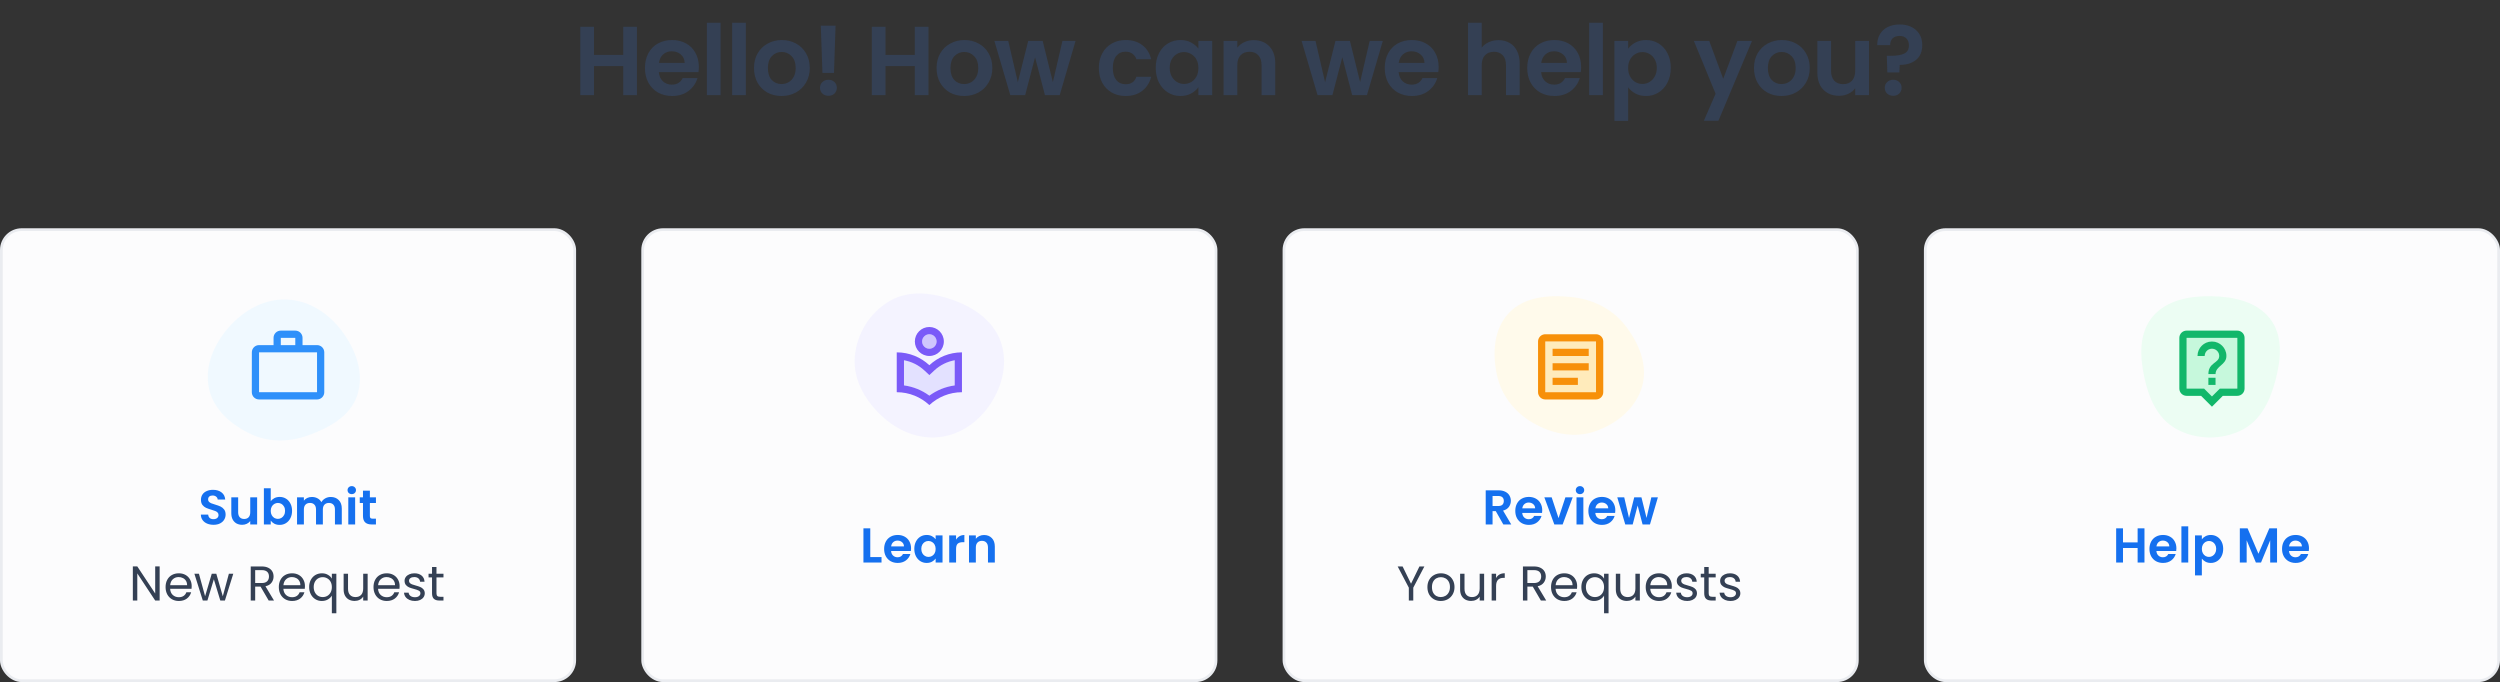 <svg width="920" height="251" viewBox="0 0 920 251" fill="none" xmlns="http://www.w3.org/2000/svg">
<rect x="0" y="0" width="920" height="251" fill="#333333" stroke="none"/>
<path d="M234.395 9.872V35H229.355V24.308H218.591V35H213.551V9.872H218.591V20.204H229.355V9.872H234.395ZM257.176 24.596C257.176 25.316 257.128 25.964 257.032 26.54H242.452C242.572 27.98 243.076 29.108 243.964 29.924C244.852 30.74 245.944 31.148 247.24 31.148C249.112 31.148 250.444 30.344 251.236 28.736H256.672C256.096 30.656 254.992 32.24 253.36 33.488C251.728 34.712 249.724 35.324 247.348 35.324C245.428 35.324 243.7 34.904 242.164 34.064C240.652 33.2 239.464 31.988 238.6 30.428C237.76 28.868 237.34 27.068 237.34 25.028C237.34 22.964 237.76 21.152 238.6 19.592C239.44 18.032 240.616 16.832 242.128 15.992C243.64 15.152 245.38 14.732 247.348 14.732C249.244 14.732 250.936 15.14 252.424 15.956C253.936 16.772 255.1 17.936 255.916 19.448C256.756 20.936 257.176 22.652 257.176 24.596ZM251.956 23.156C251.932 21.86 251.464 20.828 250.552 20.06C249.64 19.268 248.524 18.872 247.204 18.872C245.956 18.872 244.9 19.256 244.036 20.024C243.196 20.768 242.68 21.812 242.488 23.156H251.956ZM265.174 8.36V35H260.134V8.36H265.174ZM274.474 8.36V35H269.434V8.36H274.474ZM287.59 35.324C285.67 35.324 283.942 34.904 282.406 34.064C280.87 33.2 279.658 31.988 278.77 30.428C277.906 28.868 277.474 27.068 277.474 25.028C277.474 22.988 277.918 21.188 278.806 19.628C279.718 18.068 280.954 16.868 282.514 16.028C284.074 15.164 285.814 14.732 287.734 14.732C289.654 14.732 291.394 15.164 292.954 16.028C294.514 16.868 295.738 18.068 296.626 19.628C297.538 21.188 297.994 22.988 297.994 25.028C297.994 27.068 297.526 28.868 296.59 30.428C295.678 31.988 294.43 33.2 292.846 34.064C291.286 34.904 289.534 35.324 287.59 35.324ZM287.59 30.932C288.502 30.932 289.354 30.716 290.146 30.284C290.962 29.828 291.61 29.156 292.09 28.268C292.57 27.38 292.81 26.3 292.81 25.028C292.81 23.132 292.306 21.68 291.298 20.672C290.314 19.64 289.102 19.124 287.662 19.124C286.222 19.124 285.01 19.64 284.026 20.672C283.066 21.68 282.586 23.132 282.586 25.028C282.586 26.924 283.054 28.388 283.99 29.42C284.95 30.428 286.15 30.932 287.59 30.932ZM307.487 9.44L306.911 26.828H302.663L302.051 9.44H307.487ZM304.895 35.252C303.983 35.252 303.227 34.976 302.627 34.424C302.051 33.848 301.763 33.14 301.763 32.3C301.763 31.46 302.051 30.764 302.627 30.212C303.227 29.636 303.983 29.348 304.895 29.348C305.783 29.348 306.515 29.636 307.091 30.212C307.667 30.764 307.955 31.46 307.955 32.3C307.955 33.14 307.667 33.848 307.091 34.424C306.515 34.976 305.783 35.252 304.895 35.252ZM341.679 9.872V35H336.639V24.308H325.875V35H320.835V9.872H325.875V20.204H336.639V9.872H341.679ZM354.776 35.324C352.856 35.324 351.128 34.904 349.592 34.064C348.056 33.2 346.844 31.988 345.956 30.428C345.092 28.868 344.66 27.068 344.66 25.028C344.66 22.988 345.104 21.188 345.992 19.628C346.904 18.068 348.14 16.868 349.7 16.028C351.26 15.164 353 14.732 354.92 14.732C356.84 14.732 358.58 15.164 360.14 16.028C361.7 16.868 362.924 18.068 363.812 19.628C364.724 21.188 365.18 22.988 365.18 25.028C365.18 27.068 364.712 28.868 363.776 30.428C362.864 31.988 361.616 33.2 360.032 34.064C358.472 34.904 356.72 35.324 354.776 35.324ZM354.776 30.932C355.688 30.932 356.54 30.716 357.332 30.284C358.148 29.828 358.796 29.156 359.276 28.268C359.756 27.38 359.996 26.3 359.996 25.028C359.996 23.132 359.492 21.68 358.484 20.672C357.5 19.64 356.288 19.124 354.848 19.124C353.408 19.124 352.196 19.64 351.212 20.672C350.252 21.68 349.772 23.132 349.772 25.028C349.772 26.924 350.24 28.388 351.176 29.42C352.136 30.428 353.336 30.932 354.776 30.932ZM395.805 15.056L389.973 35H384.537L380.901 21.068L377.265 35H371.793L365.925 15.056H371.037L374.565 30.248L378.381 15.056H383.709L387.453 30.212L390.981 15.056H395.805ZM404.374 25.028C404.374 22.964 404.794 21.164 405.634 19.628C406.474 18.068 407.638 16.868 409.126 16.028C410.614 15.164 412.318 14.732 414.238 14.732C416.71 14.732 418.75 15.356 420.358 16.604C421.99 17.828 423.082 19.556 423.634 21.788H418.198C417.91 20.924 417.418 20.252 416.722 19.772C416.05 19.268 415.21 19.016 414.202 19.016C412.762 19.016 411.622 19.544 410.782 20.6C409.942 21.632 409.522 23.108 409.522 25.028C409.522 26.924 409.942 28.4 410.782 29.456C411.622 30.488 412.762 31.004 414.202 31.004C416.242 31.004 417.574 30.092 418.198 28.268H423.634C423.082 30.428 421.99 32.144 420.358 33.416C418.726 34.688 416.686 35.324 414.238 35.324C412.318 35.324 410.614 34.904 409.126 34.064C407.638 33.2 406.474 32 405.634 30.464C404.794 28.904 404.374 27.092 404.374 25.028ZM425.31 24.956C425.31 22.94 425.706 21.152 426.498 19.592C427.314 18.032 428.406 16.832 429.774 15.992C431.166 15.152 432.714 14.732 434.418 14.732C435.906 14.732 437.202 15.032 438.306 15.632C439.434 16.232 440.334 16.988 441.006 17.9V15.056H446.082V35H441.006V32.084C440.358 33.02 439.458 33.8 438.306 34.424C437.178 35.024 435.87 35.324 434.382 35.324C432.702 35.324 431.166 34.892 429.774 34.028C428.406 33.164 427.314 31.952 426.498 30.392C425.706 28.808 425.31 26.996 425.31 24.956ZM441.006 25.028C441.006 23.804 440.766 22.76 440.286 21.896C439.806 21.008 439.158 20.336 438.342 19.88C437.526 19.4 436.65 19.16 435.714 19.16C434.778 19.16 433.914 19.388 433.122 19.844C432.33 20.3 431.682 20.972 431.178 21.86C430.698 22.724 430.458 23.756 430.458 24.956C430.458 26.156 430.698 27.212 431.178 28.124C431.682 29.012 432.33 29.696 433.122 30.176C433.938 30.656 434.802 30.896 435.714 30.896C436.65 30.896 437.526 30.668 438.342 30.212C439.158 29.732 439.806 29.06 440.286 28.196C440.766 27.308 441.006 26.252 441.006 25.028ZM461.337 14.768C463.713 14.768 465.633 15.524 467.097 17.036C468.561 18.524 469.293 20.612 469.293 23.3V35H464.253V23.984C464.253 22.4 463.857 21.188 463.065 20.348C462.273 19.484 461.193 19.052 459.825 19.052C458.433 19.052 457.329 19.484 456.513 20.348C455.721 21.188 455.325 22.4 455.325 23.984V35H450.285V15.056H455.325V17.54C455.997 16.676 456.849 16.004 457.881 15.524C458.937 15.02 460.089 14.768 461.337 14.768ZM508.872 15.056L503.04 35H497.604L493.968 21.068L490.332 35H484.86L478.992 15.056H484.104L487.632 30.248L491.448 15.056H496.776L500.52 30.212L504.048 15.056H508.872ZM529.419 24.596C529.419 25.316 529.371 25.964 529.275 26.54H514.695C514.815 27.98 515.319 29.108 516.207 29.924C517.095 30.74 518.187 31.148 519.483 31.148C521.355 31.148 522.687 30.344 523.479 28.736H528.915C528.339 30.656 527.235 32.24 525.603 33.488C523.971 34.712 521.967 35.324 519.591 35.324C517.671 35.324 515.943 34.904 514.407 34.064C512.895 33.2 511.707 31.988 510.843 30.428C510.003 28.868 509.583 27.068 509.583 25.028C509.583 22.964 510.003 21.152 510.843 19.592C511.683 18.032 512.859 16.832 514.371 15.992C515.883 15.152 517.623 14.732 519.591 14.732C521.487 14.732 523.179 15.14 524.667 15.956C526.179 16.772 527.343 17.936 528.159 19.448C528.999 20.936 529.419 22.652 529.419 24.596ZM524.199 23.156C524.175 21.86 523.707 20.828 522.795 20.06C521.883 19.268 520.767 18.872 519.447 18.872C518.199 18.872 517.143 19.256 516.279 20.024C515.439 20.768 514.923 21.812 514.731 23.156H524.199ZM551.468 14.768C552.98 14.768 554.324 15.104 555.5 15.776C556.676 16.424 557.588 17.396 558.236 18.692C558.908 19.964 559.244 21.5 559.244 23.3V35H554.204V23.984C554.204 22.4 553.808 21.188 553.016 20.348C552.224 19.484 551.144 19.052 549.776 19.052C548.384 19.052 547.28 19.484 546.464 20.348C545.672 21.188 545.276 22.4 545.276 23.984V35H540.236V8.36H545.276V17.54C545.924 16.676 546.788 16.004 547.868 15.524C548.948 15.02 550.148 14.768 551.468 14.768ZM581.856 24.596C581.856 25.316 581.808 25.964 581.712 26.54H567.132C567.252 27.98 567.756 29.108 568.644 29.924C569.532 30.74 570.624 31.148 571.92 31.148C573.792 31.148 575.124 30.344 575.916 28.736H581.352C580.776 30.656 579.672 32.24 578.04 33.488C576.408 34.712 574.404 35.324 572.028 35.324C570.108 35.324 568.38 34.904 566.844 34.064C565.332 33.2 564.144 31.988 563.28 30.428C562.44 28.868 562.02 27.068 562.02 25.028C562.02 22.964 562.44 21.152 563.28 19.592C564.12 18.032 565.296 16.832 566.808 15.992C568.32 15.152 570.06 14.732 572.028 14.732C573.924 14.732 575.616 15.14 577.104 15.956C578.616 16.772 579.78 17.936 580.596 19.448C581.436 20.936 581.856 22.652 581.856 24.596ZM576.636 23.156C576.612 21.86 576.144 20.828 575.232 20.06C574.32 19.268 573.204 18.872 571.884 18.872C570.636 18.872 569.58 19.256 568.716 20.024C567.876 20.768 567.36 21.812 567.168 23.156H576.636ZM589.855 8.36V35H584.815V8.36H589.855ZM599.155 17.936C599.803 17.024 600.691 16.268 601.819 15.668C602.971 15.044 604.279 14.732 605.743 14.732C607.447 14.732 608.983 15.152 610.351 15.992C611.743 16.832 612.835 18.032 613.627 19.592C614.443 21.128 614.851 22.916 614.851 24.956C614.851 26.996 614.443 28.808 613.627 30.392C612.835 31.952 611.743 33.164 610.351 34.028C608.983 34.892 607.447 35.324 605.743 35.324C604.279 35.324 602.983 35.024 601.855 34.424C600.751 33.824 599.851 33.068 599.155 32.156V44.504H594.115V15.056H599.155V17.936ZM609.703 24.956C609.703 23.756 609.451 22.724 608.947 21.86C608.467 20.972 607.819 20.3 607.003 19.844C606.211 19.388 605.347 19.16 604.411 19.16C603.499 19.16 602.635 19.4 601.819 19.88C601.027 20.336 600.379 21.008 599.875 21.896C599.395 22.784 599.155 23.828 599.155 25.028C599.155 26.228 599.395 27.272 599.875 28.16C600.379 29.048 601.027 29.732 601.819 30.212C602.635 30.668 603.499 30.896 604.411 30.896C605.347 30.896 606.211 30.656 607.003 30.176C607.819 29.696 608.467 29.012 608.947 28.124C609.451 27.236 609.703 26.18 609.703 24.956ZM644.731 15.056L632.383 44.432H627.019L631.339 34.496L623.347 15.056H628.999L634.147 28.988L639.367 15.056H644.731ZM655.584 35.324C653.664 35.324 651.936 34.904 650.4 34.064C648.864 33.2 647.652 31.988 646.764 30.428C645.9 28.868 645.468 27.068 645.468 25.028C645.468 22.988 645.912 21.188 646.8 19.628C647.712 18.068 648.948 16.868 650.508 16.028C652.068 15.164 653.808 14.732 655.728 14.732C657.648 14.732 659.388 15.164 660.948 16.028C662.508 16.868 663.732 18.068 664.62 19.628C665.532 21.188 665.988 22.988 665.988 25.028C665.988 27.068 665.52 28.868 664.584 30.428C663.672 31.988 662.424 33.2 660.84 34.064C659.28 34.904 657.528 35.324 655.584 35.324ZM655.584 30.932C656.496 30.932 657.348 30.716 658.14 30.284C658.956 29.828 659.604 29.156 660.084 28.268C660.564 27.38 660.804 26.3 660.804 25.028C660.804 23.132 660.3 21.68 659.292 20.672C658.308 19.64 657.096 19.124 655.656 19.124C654.216 19.124 653.004 19.64 652.02 20.672C651.06 21.68 650.58 23.132 650.58 25.028C650.58 26.924 651.048 28.388 651.984 29.42C652.944 30.428 654.144 30.932 655.584 30.932ZM687.793 15.056V35H682.717V32.48C682.069 33.344 681.217 34.028 680.161 34.532C679.129 35.012 678.001 35.252 676.777 35.252C675.217 35.252 673.837 34.928 672.637 34.28C671.437 33.608 670.489 32.636 669.793 31.364C669.121 30.068 668.785 28.532 668.785 26.756V15.056H673.825V26.036C673.825 27.62 674.221 28.844 675.013 29.708C675.805 30.548 676.885 30.968 678.253 30.968C679.645 30.968 680.737 30.548 681.529 29.708C682.321 28.844 682.717 27.62 682.717 26.036V15.056H687.793ZM699.066 9.008C701.562 9.008 703.566 9.692 705.078 11.06C706.614 12.404 707.382 14.264 707.382 16.64C707.382 18.992 706.626 20.792 705.114 22.04C703.602 23.264 701.598 23.876 699.102 23.876L698.958 26.648H694.53L694.35 20.528H695.97C698.058 20.528 699.666 20.252 700.794 19.7C701.922 19.148 702.486 18.14 702.486 16.676C702.486 15.62 702.174 14.78 701.55 14.156C700.95 13.532 700.122 13.22 699.066 13.22C697.962 13.22 697.098 13.52 696.474 14.12C695.874 14.72 695.574 15.548 695.574 16.604H690.822C690.798 15.14 691.11 13.832 691.758 12.68C692.406 11.528 693.354 10.628 694.602 9.98C695.874 9.332 697.362 9.008 699.066 9.008ZM696.726 35.252C695.814 35.252 695.058 34.976 694.458 34.424C693.882 33.848 693.594 33.14 693.594 32.3C693.594 31.46 693.882 30.764 694.458 30.212C695.058 29.636 695.814 29.348 696.726 29.348C697.614 29.348 698.346 29.636 698.922 30.212C699.498 30.764 699.786 31.46 699.786 32.3C699.786 33.14 699.498 33.848 698.922 34.424C698.346 34.976 697.614 35.252 696.726 35.252Z" fill="#344054"/>
<rect x="0.5" y="84.5" width="211" height="166" rx="7.5" fill="#FCFCFD"/>
<rect x="0.5" y="84.5" width="211" height="166" rx="7.5" stroke="#EAECF0"/>
<path d="M125.97 122.036C130.958 128.809 134.118 137.385 131.483 145.425C128.941 153.18 121.137 157.425 113.461 160.203C106.411 162.754 98.875 162.873 92.144 159.661C84.918 156.212 78.428 150.593 76.852 142.73C75.233 134.655 78.785 126.561 84.264 120.356C89.742 114.152 97.32 109.893 105.556 110.225C113.845 110.558 121.066 115.379 125.97 122.036Z" fill="#F0F9FF"/>
<path d="M116.667 127H111.333V124.333C111.333 122.853 110.147 121.667 108.667 121.667H103.333C101.853 121.667 100.667 122.853 100.667 124.333V127H95.333C93.853 127 92.68 128.187 92.68 129.667L92.667 144.333C92.667 145.813 93.853 147 95.333 147H116.667C118.147 147 119.333 145.813 119.333 144.333V129.667C119.333 128.187 118.147 127 116.667 127ZM103.333 124.333H108.667V127H103.333V124.333ZM116.667 144.333H95.333V129.667H116.667V144.333Z" fill="#2E90FA"/>
<path d="M78.58 193.126C77.704 193.126 76.912 192.976 76.204 192.676C75.508 192.376 74.956 191.944 74.548 191.38C74.14 190.816 73.93 190.15 73.918 189.382H76.618C76.654 189.898 76.834 190.306 77.158 190.606C77.494 190.906 77.95 191.056 78.526 191.056C79.114 191.056 79.576 190.918 79.912 190.642C80.248 190.354 80.416 189.982 80.416 189.526C80.416 189.154 80.302 188.848 80.074 188.608C79.846 188.368 79.558 188.182 79.21 188.05C78.874 187.906 78.406 187.75 77.806 187.582C76.99 187.342 76.324 187.108 75.808 186.88C75.304 186.64 74.866 186.286 74.494 185.818C74.134 185.338 73.954 184.702 73.954 183.91C73.954 183.166 74.14 182.518 74.512 181.966C74.884 181.414 75.406 180.994 76.078 180.706C76.75 180.406 77.518 180.256 78.382 180.256C79.678 180.256 80.728 180.574 81.532 181.21C82.348 181.834 82.798 182.71 82.882 183.838H80.11C80.086 183.406 79.9 183.052 79.552 182.776C79.216 182.488 78.766 182.344 78.202 182.344C77.71 182.344 77.314 182.47 77.014 182.722C76.726 182.974 76.582 183.34 76.582 183.82C76.582 184.156 76.69 184.438 76.906 184.666C77.134 184.882 77.41 185.062 77.734 185.206C78.07 185.338 78.538 185.494 79.138 185.674C79.954 185.914 80.62 186.154 81.136 186.394C81.652 186.634 82.096 186.994 82.468 187.474C82.84 187.954 83.026 188.584 83.026 189.364C83.026 190.036 82.852 190.66 82.504 191.236C82.156 191.812 81.646 192.274 80.974 192.622C80.302 192.958 79.504 193.126 78.58 193.126ZM94.625 183.028V193H92.087V191.74C91.763 192.172 91.337 192.514 90.809 192.766C90.293 193.006 89.729 193.126 89.117 193.126C88.337 193.126 87.647 192.964 87.047 192.64C86.447 192.304 85.973 191.818 85.625 191.182C85.289 190.534 85.121 189.766 85.121 188.878V183.028H87.641V188.518C87.641 189.31 87.839 189.922 88.235 190.354C88.631 190.774 89.171 190.984 89.855 190.984C90.551 190.984 91.097 190.774 91.493 190.354C91.889 189.922 92.087 189.31 92.087 188.518V183.028H94.625ZM99.631 184.486C99.955 184.006 100.399 183.616 100.963 183.316C101.539 183.016 102.193 182.866 102.925 182.866C103.777 182.866 104.545 183.076 105.229 183.496C105.925 183.916 106.471 184.516 106.867 185.296C107.275 186.064 107.479 186.958 107.479 187.978C107.479 188.998 107.275 189.904 106.867 190.696C106.471 191.476 105.925 192.082 105.229 192.514C104.545 192.946 103.777 193.162 102.925 193.162C102.181 193.162 101.527 193.018 100.963 192.73C100.411 192.43 99.967 192.046 99.631 191.578V193H97.111V179.68H99.631V184.486ZM104.905 187.978C104.905 187.378 104.779 186.862 104.527 186.43C104.287 185.986 103.963 185.65 103.555 185.422C103.159 185.194 102.727 185.08 102.259 185.08C101.803 185.08 101.371 185.2 100.963 185.44C100.567 185.668 100.243 186.004 99.991 186.448C99.751 186.892 99.631 187.414 99.631 188.014C99.631 188.614 99.751 189.136 99.991 189.58C100.243 190.024 100.567 190.366 100.963 190.606C101.371 190.834 101.803 190.948 102.259 190.948C102.727 190.948 103.159 190.828 103.555 190.588C103.963 190.348 104.287 190.006 104.527 189.562C104.779 189.118 104.905 188.59 104.905 187.978ZM121.694 182.884C122.918 182.884 123.902 183.262 124.646 184.018C125.402 184.762 125.78 185.806 125.78 187.15V193H123.26V187.492C123.26 186.712 123.062 186.118 122.666 185.71C122.27 185.29 121.73 185.08 121.046 185.08C120.362 185.08 119.816 185.29 119.408 185.71C119.012 186.118 118.814 186.712 118.814 187.492V193H116.294V187.492C116.294 186.712 116.096 186.118 115.7 185.71C115.304 185.29 114.764 185.08 114.08 185.08C113.384 185.08 112.832 185.29 112.424 185.71C112.028 186.118 111.83 186.712 111.83 187.492V193H109.31V183.028H111.83V184.234C112.154 183.814 112.568 183.484 113.072 183.244C113.588 183.004 114.152 182.884 114.764 182.884C115.544 182.884 116.24 183.052 116.852 183.388C117.464 183.712 117.938 184.18 118.274 184.792C118.598 184.216 119.066 183.754 119.678 183.406C120.302 183.058 120.974 182.884 121.694 182.884ZM129.45 181.84C129.006 181.84 128.634 181.702 128.334 181.426C128.046 181.138 127.902 180.784 127.902 180.364C127.902 179.944 128.046 179.596 128.334 179.32C128.634 179.032 129.006 178.888 129.45 178.888C129.894 178.888 130.26 179.032 130.548 179.32C130.848 179.596 130.998 179.944 130.998 180.364C130.998 180.784 130.848 181.138 130.548 181.426C130.26 181.702 129.894 181.84 129.45 181.84ZM130.692 183.028V193H128.172V183.028H130.692ZM136.115 185.098V189.922C136.115 190.258 136.193 190.504 136.349 190.66C136.517 190.804 136.793 190.876 137.177 190.876H138.347V193H136.763C134.639 193 133.577 191.968 133.577 189.904V185.098H132.389V183.028H133.577V180.562H136.115V183.028H138.347V185.098H136.115Z" fill="#1570EF"/>
<path d="M58.75 221H57.112L50.524 211.01V221H48.886V208.436H50.524L57.112 218.408V208.436H58.75V221ZM70.542 215.69C70.542 216.002 70.524 216.332 70.488 216.68H62.604C62.664 217.652 62.994 218.414 63.594 218.966C64.206 219.506 64.944 219.776 65.808 219.776C66.516 219.776 67.104 219.614 67.572 219.29C68.052 218.954 68.388 218.51 68.58 217.958H70.344C70.08 218.906 69.552 219.68 68.76 220.28C67.968 220.868 66.984 221.162 65.808 221.162C64.872 221.162 64.032 220.952 63.288 220.532C62.556 220.112 61.98 219.518 61.56 218.75C61.14 217.97 60.93 217.07 60.93 216.05C60.93 215.03 61.134 214.136 61.542 213.368C61.95 212.6 62.52 212.012 63.252 211.604C63.996 211.184 64.848 210.974 65.808 210.974C66.744 210.974 67.572 211.178 68.292 211.586C69.012 211.994 69.564 212.558 69.948 213.278C70.344 213.986 70.542 214.79 70.542 215.69ZM68.85 215.348C68.85 214.724 68.712 214.19 68.436 213.746C68.16 213.29 67.782 212.948 67.302 212.72C66.834 212.48 66.312 212.36 65.736 212.36C64.908 212.36 64.2 212.624 63.612 213.152C63.036 213.68 62.706 214.412 62.622 215.348H68.85ZM85.844 211.136L82.766 221H81.074L78.698 213.17L76.322 221H74.63L71.534 211.136H73.208L75.476 219.416L77.924 211.136H79.598L81.992 219.434L84.224 211.136H85.844ZM98.875 221L95.887 215.87H93.907V221H92.269V208.454H96.319C97.267 208.454 98.065 208.616 98.713 208.94C99.373 209.264 99.865 209.702 100.189 210.254C100.513 210.806 100.675 211.436 100.675 212.144C100.675 213.008 100.423 213.77 99.919 214.43C99.427 215.09 98.683 215.528 97.687 215.744L100.837 221H98.875ZM93.907 214.556H96.319C97.207 214.556 97.873 214.34 98.317 213.908C98.761 213.464 98.983 212.876 98.983 212.144C98.983 211.4 98.761 210.824 98.317 210.416C97.885 210.008 97.219 209.804 96.319 209.804H93.907V214.556ZM112.22 215.69C112.22 216.002 112.202 216.332 112.166 216.68H104.282C104.342 217.652 104.672 218.414 105.272 218.966C105.884 219.506 106.622 219.776 107.486 219.776C108.194 219.776 108.782 219.614 109.25 219.29C109.73 218.954 110.066 218.51 110.258 217.958H112.022C111.758 218.906 111.23 219.68 110.438 220.28C109.646 220.868 108.662 221.162 107.486 221.162C106.55 221.162 105.71 220.952 104.966 220.532C104.234 220.112 103.658 219.518 103.238 218.75C102.818 217.97 102.608 217.07 102.608 216.05C102.608 215.03 102.812 214.136 103.22 213.368C103.628 212.6 104.198 212.012 104.93 211.604C105.674 211.184 106.526 210.974 107.486 210.974C108.422 210.974 109.25 211.178 109.97 211.586C110.69 211.994 111.242 212.558 111.626 213.278C112.022 213.986 112.22 214.79 112.22 215.69ZM110.528 215.348C110.528 214.724 110.39 214.19 110.114 213.746C109.838 213.29 109.46 212.948 108.98 212.72C108.512 212.48 107.99 212.36 107.414 212.36C106.586 212.36 105.878 212.624 105.29 213.152C104.714 213.68 104.384 214.412 104.3 215.348H110.528ZM113.77 216.032C113.77 215.024 113.974 214.142 114.382 213.386C114.79 212.618 115.348 212.024 116.056 211.604C116.776 211.184 117.58 210.974 118.468 210.974C119.32 210.974 120.064 211.166 120.7 211.55C121.348 211.922 121.822 212.384 122.122 212.936V211.136H123.778V225.68H122.122V219.182C121.81 219.734 121.33 220.202 120.682 220.586C120.034 220.97 119.278 221.162 118.414 221.162C117.55 221.162 116.764 220.946 116.056 220.514C115.348 220.082 114.79 219.476 114.382 218.696C113.974 217.916 113.77 217.028 113.77 216.032ZM122.122 216.05C122.122 215.306 121.972 214.658 121.672 214.106C121.372 213.554 120.964 213.134 120.448 212.846C119.944 212.546 119.386 212.396 118.774 212.396C118.162 212.396 117.604 212.54 117.1 212.828C116.596 213.116 116.194 213.536 115.894 214.088C115.594 214.64 115.444 215.288 115.444 216.032C115.444 216.788 115.594 217.448 115.894 218.012C116.194 218.564 116.596 218.99 117.1 219.29C117.604 219.578 118.162 219.722 118.774 219.722C119.386 219.722 119.944 219.578 120.448 219.29C120.964 218.99 121.372 218.564 121.672 218.012C121.972 217.448 122.122 216.794 122.122 216.05ZM135.294 211.136V221H133.656V219.542C133.344 220.046 132.906 220.442 132.342 220.73C131.79 221.006 131.178 221.144 130.506 221.144C129.738 221.144 129.048 220.988 128.436 220.676C127.824 220.352 127.338 219.872 126.978 219.236C126.63 218.6 126.456 217.826 126.456 216.914V211.136H128.076V216.698C128.076 217.67 128.322 218.42 128.814 218.948C129.306 219.464 129.978 219.722 130.83 219.722C131.706 219.722 132.396 219.452 132.9 218.912C133.404 218.372 133.656 217.586 133.656 216.554V211.136H135.294ZM147.06 215.69C147.06 216.002 147.042 216.332 147.006 216.68H139.122C139.182 217.652 139.512 218.414 140.112 218.966C140.724 219.506 141.462 219.776 142.326 219.776C143.034 219.776 143.622 219.614 144.09 219.29C144.57 218.954 144.906 218.51 145.098 217.958H146.862C146.598 218.906 146.07 219.68 145.278 220.28C144.486 220.868 143.502 221.162 142.326 221.162C141.39 221.162 140.55 220.952 139.806 220.532C139.074 220.112 138.498 219.518 138.078 218.75C137.658 217.97 137.448 217.07 137.448 216.05C137.448 215.03 137.652 214.136 138.06 213.368C138.468 212.6 139.038 212.012 139.77 211.604C140.514 211.184 141.366 210.974 142.326 210.974C143.262 210.974 144.09 211.178 144.81 211.586C145.53 211.994 146.082 212.558 146.466 213.278C146.862 213.986 147.06 214.79 147.06 215.69ZM145.368 215.348C145.368 214.724 145.23 214.19 144.954 213.746C144.678 213.29 144.3 212.948 143.82 212.72C143.352 212.48 142.83 212.36 142.254 212.36C141.426 212.36 140.718 212.624 140.13 213.152C139.554 213.68 139.224 214.412 139.14 215.348H145.368ZM152.714 221.162C151.958 221.162 151.28 221.036 150.68 220.784C150.08 220.52 149.606 220.16 149.258 219.704C148.91 219.236 148.718 218.702 148.682 218.102H150.374C150.422 218.594 150.65 218.996 151.058 219.308C151.478 219.62 152.024 219.776 152.696 219.776C153.32 219.776 153.812 219.638 154.172 219.362C154.532 219.086 154.712 218.738 154.712 218.318C154.712 217.886 154.52 217.568 154.136 217.364C153.752 217.148 153.158 216.938 152.354 216.734C151.622 216.542 151.022 216.35 150.554 216.158C150.098 215.954 149.702 215.66 149.366 215.276C149.042 214.88 148.88 214.364 148.88 213.728C148.88 213.224 149.03 212.762 149.33 212.342C149.63 211.922 150.056 211.592 150.608 211.352C151.16 211.1 151.79 210.974 152.498 210.974C153.59 210.974 154.472 211.25 155.144 211.802C155.816 212.354 156.176 213.11 156.224 214.07H154.586C154.55 213.554 154.34 213.14 153.956 212.828C153.584 212.516 153.08 212.36 152.444 212.36C151.856 212.36 151.388 212.486 151.04 212.738C150.692 212.99 150.518 213.32 150.518 213.728C150.518 214.052 150.62 214.322 150.824 214.538C151.04 214.742 151.304 214.91 151.616 215.042C151.94 215.162 152.384 215.3 152.948 215.456C153.656 215.648 154.232 215.84 154.676 216.032C155.12 216.212 155.498 216.488 155.81 216.86C156.134 217.232 156.302 217.718 156.314 218.318C156.314 218.858 156.164 219.344 155.864 219.776C155.564 220.208 155.138 220.55 154.586 220.802C154.046 221.042 153.422 221.162 152.714 221.162ZM160.624 212.486V218.3C160.624 218.78 160.726 219.122 160.93 219.326C161.134 219.518 161.488 219.614 161.992 219.614H163.198V221H161.722C160.81 221 160.126 220.79 159.67 220.37C159.214 219.95 158.986 219.26 158.986 218.3V212.486H157.708V211.136H158.986V208.652H160.624V211.136H163.198V212.486H160.624Z" fill="#344054"/>
<rect x="236.5" y="84.5" width="211" height="166" rx="7.5" fill="#FCFCFD"/>
<rect x="236.5" y="84.5" width="211" height="166" rx="7.5" stroke="#EAECF0"/>
<path d="M351.06 110.536C358.585 113.296 365.495 118.07 368.213 125.569C370.959 133.142 369.083 141.468 364.738 148.261C360.425 155.003 353.627 159.963 345.638 160.858C337.651 161.754 330.008 158.326 324.199 152.806C318.202 147.107 313.907 139.551 314.567 131.332C315.252 122.809 320.121 114.92 327.584 110.667C334.727 106.597 343.336 107.703 351.06 110.536Z" fill="#F4F3FF"/>
<path opacity="0.3" d="M351.333 141.84V132.573C348.533 133.08 345.933 134.373 343.813 136.346L342 138.04L340.187 136.346C338.067 134.373 335.467 133.08 332.667 132.573V141.84C336.04 142.293 339.253 143.573 342 145.613C344.76 143.586 347.96 142.293 351.333 141.84Z" fill="#BDB4FE"/>
<path opacity="0.3" d="M342 128.333C343.473 128.333 344.667 127.139 344.667 125.667C344.667 124.194 343.473 123 342 123C340.527 123 339.333 124.194 339.333 125.667C339.333 127.139 340.527 128.333 342 128.333Z" fill="#7A5AF8"/>
<path d="M347.333 125.667C347.333 122.72 344.947 120.333 342 120.333C339.053 120.333 336.667 122.72 336.667 125.667C336.667 128.613 339.053 131 342 131C344.947 131 347.333 128.613 347.333 125.667ZM339.333 125.667C339.333 124.2 340.533 123 342 123C343.467 123 344.667 124.2 344.667 125.667C344.667 127.133 343.467 128.333 342 128.333C340.533 128.333 339.333 127.133 339.333 125.667ZM330 144.333C334.64 144.333 338.853 146.133 342 149.067C345.147 146.147 349.36 144.333 354 144.333V129.667C349.36 129.667 345.147 131.467 342 134.4C338.853 131.467 334.64 129.667 330 129.667V144.333ZM332.667 132.573C335.467 133.08 338.067 134.373 340.187 136.347L342 138.04L343.813 136.347C345.933 134.373 348.533 133.08 351.333 132.573V141.84C347.96 142.293 344.76 143.573 342 145.6C339.253 143.573 336.04 142.28 332.667 141.827V132.573Z" fill="#7A5AF8"/>
<path d="M320.262 205.002H324.402V207H317.742V194.436H320.262V205.002ZM335.274 201.798C335.274 202.158 335.25 202.482 335.202 202.77H327.912C327.972 203.49 328.224 204.054 328.668 204.462C329.112 204.87 329.658 205.074 330.306 205.074C331.242 205.074 331.908 204.672 332.304 203.868H335.022C334.734 204.828 334.182 205.62 333.366 206.244C332.55 206.856 331.548 207.162 330.36 207.162C329.4 207.162 328.536 206.952 327.768 206.532C327.012 206.1 326.418 205.494 325.986 204.714C325.566 203.934 325.356 203.034 325.356 202.014C325.356 200.982 325.566 200.076 325.986 199.296C326.406 198.516 326.994 197.916 327.75 197.496C328.506 197.076 329.376 196.866 330.36 196.866C331.308 196.866 332.154 197.07 332.898 197.478C333.654 197.886 334.236 198.468 334.644 199.224C335.064 199.968 335.274 200.826 335.274 201.798ZM332.664 201.078C332.652 200.43 332.418 199.914 331.962 199.53C331.506 199.134 330.948 198.936 330.288 198.936C329.664 198.936 329.136 199.128 328.704 199.512C328.284 199.884 328.026 200.406 327.93 201.078H332.664ZM336.465 201.978C336.465 200.97 336.663 200.076 337.059 199.296C337.467 198.516 338.013 197.916 338.697 197.496C339.393 197.076 340.167 196.866 341.019 196.866C341.763 196.866 342.411 197.016 342.963 197.316C343.527 197.616 343.977 197.994 344.313 198.45V197.028H346.851V207H344.313V205.542C343.989 206.01 343.539 206.4 342.963 206.712C342.399 207.012 341.745 207.162 341.001 207.162C340.161 207.162 339.393 206.946 338.697 206.514C338.013 206.082 337.467 205.476 337.059 204.696C336.663 203.904 336.465 202.998 336.465 201.978ZM344.313 202.014C344.313 201.402 344.193 200.88 343.953 200.448C343.713 200.004 343.389 199.668 342.981 199.44C342.573 199.2 342.135 199.08 341.667 199.08C341.199 199.08 340.767 199.194 340.371 199.422C339.975 199.65 339.651 199.986 339.399 200.43C339.159 200.862 339.039 201.378 339.039 201.978C339.039 202.578 339.159 203.106 339.399 203.562C339.651 204.006 339.975 204.348 340.371 204.588C340.779 204.828 341.211 204.948 341.667 204.948C342.135 204.948 342.573 204.834 342.981 204.606C343.389 204.366 343.713 204.03 343.953 203.598C344.193 203.154 344.313 202.626 344.313 202.014ZM351.832 198.576C352.156 198.048 352.576 197.634 353.092 197.334C353.62 197.034 354.22 196.884 354.892 196.884V199.53H354.226C353.434 199.53 352.834 199.716 352.426 200.088C352.03 200.46 351.832 201.108 351.832 202.032V207H349.312V197.028H351.832V198.576ZM362.116 196.884C363.304 196.884 364.264 197.262 364.996 198.018C365.728 198.762 366.094 199.806 366.094 201.15V207H363.574V201.492C363.574 200.7 363.376 200.094 362.98 199.674C362.584 199.242 362.044 199.026 361.36 199.026C360.664 199.026 360.112 199.242 359.704 199.674C359.308 200.094 359.11 200.7 359.11 201.492V207H356.59V197.028H359.11V198.27C359.446 197.838 359.872 197.502 360.388 197.262C360.916 197.01 361.492 196.884 362.116 196.884Z" fill="#1570EF"/>
<rect x="472.5" y="84.5" width="211" height="166" rx="7.5" fill="#FCFCFD"/>
<rect x="472.5" y="84.5" width="211" height="166" rx="7.5" stroke="#EAECF0"/>
<path d="M578.262 109.301C586.047 110.118 593.155 113.549 597.943 119.606C603.089 126.116 606.561 134.307 604.293 142.23C601.983 150.298 594.829 156.129 586.716 158.826C579.125 161.35 570.992 159.589 564.094 155.594C557.38 151.706 552.513 145.545 550.894 138.081C549.156 130.069 549.613 121.129 555.318 115.13C560.978 109.177 569.996 108.433 578.262 109.301Z" fill="#FFFAEB"/>
<path opacity="0.3" d="M568.667 125.667V144.333H587.333V125.667H568.667ZM580.667 141.667H571.333V139H580.667V141.667ZM584.667 136.333H571.333V133.667H584.667V136.333ZM584.667 131H571.333V128.333H584.667V131Z" fill="#FEC84B"/>
<path d="M587.333 123H568.667C567.2 123 566 124.2 566 125.667V144.333C566 145.8 567.2 147 568.667 147H587.333C588.8 147 590 145.8 590 144.333V125.667C590 124.2 588.8 123 587.333 123ZM587.333 144.333H568.667V125.667H587.333V144.333ZM584.667 136.333H571.333V133.667H584.667V136.333ZM584.667 131H571.333V128.333H584.667V131ZM580.667 141.667H571.333V139H580.667V141.667Z" fill="#F79009"/>
<path d="M553.222 193L550.45 188.104H549.262V193H546.742V180.436H551.458C552.43 180.436 553.258 180.61 553.942 180.958C554.626 181.294 555.136 181.756 555.472 182.344C555.82 182.92 555.994 183.568 555.994 184.288C555.994 185.116 555.754 185.866 555.274 186.538C554.794 187.198 554.08 187.654 553.132 187.906L556.138 193H553.222ZM549.262 186.214H551.368C552.052 186.214 552.562 186.052 552.898 185.728C553.234 185.392 553.402 184.93 553.402 184.342C553.402 183.766 553.234 183.322 552.898 183.01C552.562 182.686 552.052 182.524 551.368 182.524H549.262V186.214ZM567.543 187.798C567.543 188.158 567.519 188.482 567.471 188.77H560.181C560.241 189.49 560.493 190.054 560.937 190.462C561.381 190.87 561.927 191.074 562.575 191.074C563.511 191.074 564.177 190.672 564.573 189.868H567.291C567.003 190.828 566.451 191.62 565.635 192.244C564.819 192.856 563.817 193.162 562.629 193.162C561.669 193.162 560.805 192.952 560.037 192.532C559.281 192.1 558.687 191.494 558.255 190.714C557.835 189.934 557.625 189.034 557.625 188.014C557.625 186.982 557.835 186.076 558.255 185.296C558.675 184.516 559.263 183.916 560.019 183.496C560.775 183.076 561.645 182.866 562.629 182.866C563.577 182.866 564.423 183.07 565.167 183.478C565.923 183.886 566.505 184.468 566.913 185.224C567.333 185.968 567.543 186.826 567.543 187.798ZM564.933 187.078C564.921 186.43 564.687 185.914 564.231 185.53C563.775 185.134 563.217 184.936 562.557 184.936C561.933 184.936 561.405 185.128 560.973 185.512C560.553 185.884 560.295 186.406 560.199 187.078H564.933ZM573.541 190.678L576.061 183.028H578.743L575.053 193H571.993L568.321 183.028H571.021L573.541 190.678ZM581.436 181.84C580.992 181.84 580.62 181.702 580.32 181.426C580.032 181.138 579.888 180.784 579.888 180.364C579.888 179.944 580.032 179.596 580.32 179.32C580.62 179.032 580.992 178.888 581.436 178.888C581.88 178.888 582.246 179.032 582.534 179.32C582.834 179.596 582.984 179.944 582.984 180.364C582.984 180.784 582.834 181.138 582.534 181.426C582.246 181.702 581.88 181.84 581.436 181.84ZM582.678 183.028V193H580.158V183.028H582.678ZM594.438 187.798C594.438 188.158 594.414 188.482 594.366 188.77H587.076C587.136 189.49 587.388 190.054 587.832 190.462C588.276 190.87 588.822 191.074 589.47 191.074C590.406 191.074 591.072 190.672 591.468 189.868H594.186C593.898 190.828 593.346 191.62 592.53 192.244C591.714 192.856 590.712 193.162 589.524 193.162C588.564 193.162 587.7 192.952 586.932 192.532C586.176 192.1 585.582 191.494 585.15 190.714C584.73 189.934 584.52 189.034 584.52 188.014C584.52 186.982 584.73 186.076 585.15 185.296C585.57 184.516 586.158 183.916 586.914 183.496C587.67 183.076 588.54 182.866 589.524 182.866C590.472 182.866 591.318 183.07 592.062 183.478C592.818 183.886 593.4 184.468 593.808 185.224C594.228 185.968 594.438 186.826 594.438 187.798ZM591.828 187.078C591.816 186.43 591.582 185.914 591.126 185.53C590.67 185.134 590.112 184.936 589.452 184.936C588.828 184.936 588.3 185.128 587.868 185.512C587.448 185.884 587.19 186.406 587.094 187.078H591.828ZM610.101 183.028L607.185 193H604.467L602.649 186.034L600.831 193H598.095L595.161 183.028H597.717L599.481 190.624L601.389 183.028H604.053L605.925 190.606L607.689 183.028H610.101Z" fill="#1570EF"/>
<path d="M524.17 208.454L520.084 216.266V221H518.446V216.266L514.342 208.454H516.16L519.256 214.808L522.352 208.454H524.17ZM530.2 221.162C529.276 221.162 528.436 220.952 527.68 220.532C526.936 220.112 526.348 219.518 525.916 218.75C525.496 217.97 525.286 217.07 525.286 216.05C525.286 215.042 525.502 214.154 525.934 213.386C526.378 212.606 526.978 212.012 527.734 211.604C528.49 211.184 529.336 210.974 530.272 210.974C531.208 210.974 532.054 211.184 532.81 211.604C533.566 212.012 534.16 212.6 534.592 213.368C535.036 214.136 535.258 215.03 535.258 216.05C535.258 217.07 535.03 217.97 534.574 218.75C534.13 219.518 533.524 220.112 532.756 220.532C531.988 220.952 531.136 221.162 530.2 221.162ZM530.2 219.722C530.788 219.722 531.34 219.584 531.856 219.308C532.372 219.032 532.786 218.618 533.098 218.066C533.422 217.514 533.584 216.842 533.584 216.05C533.584 215.258 533.428 214.586 533.116 214.034C532.804 213.482 532.396 213.074 531.892 212.81C531.388 212.534 530.842 212.396 530.254 212.396C529.654 212.396 529.102 212.534 528.598 212.81C528.106 213.074 527.71 213.482 527.41 214.034C527.11 214.586 526.96 215.258 526.96 216.05C526.96 216.854 527.104 217.532 527.392 218.084C527.692 218.636 528.088 219.05 528.58 219.326C529.072 219.59 529.612 219.722 530.2 219.722ZM546.159 211.136V221H544.521V219.542C544.209 220.046 543.771 220.442 543.207 220.73C542.655 221.006 542.043 221.144 541.371 221.144C540.603 221.144 539.913 220.988 539.301 220.676C538.689 220.352 538.203 219.872 537.843 219.236C537.495 218.6 537.321 217.826 537.321 216.914V211.136H538.941V216.698C538.941 217.67 539.187 218.42 539.679 218.948C540.171 219.464 540.843 219.722 541.695 219.722C542.571 219.722 543.261 219.452 543.765 218.912C544.269 218.372 544.521 217.586 544.521 216.554V211.136H546.159ZM550.563 212.738C550.851 212.174 551.259 211.736 551.787 211.424C552.327 211.112 552.981 210.956 553.749 210.956V212.648H553.317C551.481 212.648 550.563 213.644 550.563 215.636V221H548.925V211.136H550.563V212.738ZM567.045 221L564.057 215.87H562.077V221H560.439V208.454H564.489C565.437 208.454 566.235 208.616 566.883 208.94C567.543 209.264 568.035 209.702 568.359 210.254C568.683 210.806 568.845 211.436 568.845 212.144C568.845 213.008 568.593 213.77 568.089 214.43C567.597 215.09 566.853 215.528 565.857 215.744L569.007 221H567.045ZM562.077 214.556H564.489C565.377 214.556 566.043 214.34 566.487 213.908C566.931 213.464 567.153 212.876 567.153 212.144C567.153 211.4 566.931 210.824 566.487 210.416C566.055 210.008 565.389 209.804 564.489 209.804H562.077V214.556ZM580.39 215.69C580.39 216.002 580.372 216.332 580.336 216.68H572.452C572.512 217.652 572.842 218.414 573.442 218.966C574.054 219.506 574.792 219.776 575.656 219.776C576.364 219.776 576.952 219.614 577.42 219.29C577.9 218.954 578.236 218.51 578.428 217.958H580.192C579.928 218.906 579.4 219.68 578.608 220.28C577.816 220.868 576.832 221.162 575.656 221.162C574.72 221.162 573.88 220.952 573.136 220.532C572.404 220.112 571.828 219.518 571.408 218.75C570.988 217.97 570.778 217.07 570.778 216.05C570.778 215.03 570.982 214.136 571.39 213.368C571.798 212.6 572.368 212.012 573.1 211.604C573.844 211.184 574.696 210.974 575.656 210.974C576.592 210.974 577.42 211.178 578.14 211.586C578.86 211.994 579.412 212.558 579.796 213.278C580.192 213.986 580.39 214.79 580.39 215.69ZM578.698 215.348C578.698 214.724 578.56 214.19 578.284 213.746C578.008 213.29 577.63 212.948 577.15 212.72C576.682 212.48 576.16 212.36 575.584 212.36C574.756 212.36 574.048 212.624 573.46 213.152C572.884 213.68 572.554 214.412 572.47 215.348H578.698ZM581.94 216.032C581.94 215.024 582.144 214.142 582.552 213.386C582.96 212.618 583.518 212.024 584.226 211.604C584.946 211.184 585.75 210.974 586.638 210.974C587.49 210.974 588.234 211.166 588.87 211.55C589.518 211.922 589.992 212.384 590.292 212.936V211.136H591.948V225.68H590.292V219.182C589.98 219.734 589.5 220.202 588.852 220.586C588.204 220.97 587.448 221.162 586.584 221.162C585.72 221.162 584.934 220.946 584.226 220.514C583.518 220.082 582.96 219.476 582.552 218.696C582.144 217.916 581.94 217.028 581.94 216.032ZM590.292 216.05C590.292 215.306 590.142 214.658 589.842 214.106C589.542 213.554 589.134 213.134 588.618 212.846C588.114 212.546 587.556 212.396 586.944 212.396C586.332 212.396 585.774 212.54 585.27 212.828C584.766 213.116 584.364 213.536 584.064 214.088C583.764 214.64 583.614 215.288 583.614 216.032C583.614 216.788 583.764 217.448 584.064 218.012C584.364 218.564 584.766 218.99 585.27 219.29C585.774 219.578 586.332 219.722 586.944 219.722C587.556 219.722 588.114 219.578 588.618 219.29C589.134 218.99 589.542 218.564 589.842 218.012C590.142 217.448 590.292 216.794 590.292 216.05ZM603.464 211.136V221H601.826V219.542C601.514 220.046 601.076 220.442 600.512 220.73C599.96 221.006 599.348 221.144 598.676 221.144C597.908 221.144 597.218 220.988 596.606 220.676C595.994 220.352 595.508 219.872 595.148 219.236C594.8 218.6 594.626 217.826 594.626 216.914V211.136H596.246V216.698C596.246 217.67 596.492 218.42 596.984 218.948C597.476 219.464 598.148 219.722 599 219.722C599.876 219.722 600.566 219.452 601.07 218.912C601.574 218.372 601.826 217.586 601.826 216.554V211.136H603.464ZM615.23 215.69C615.23 216.002 615.212 216.332 615.176 216.68H607.292C607.352 217.652 607.682 218.414 608.282 218.966C608.894 219.506 609.632 219.776 610.496 219.776C611.204 219.776 611.792 219.614 612.26 219.29C612.74 218.954 613.076 218.51 613.268 217.958H615.032C614.768 218.906 614.24 219.68 613.448 220.28C612.656 220.868 611.672 221.162 610.496 221.162C609.56 221.162 608.72 220.952 607.976 220.532C607.244 220.112 606.668 219.518 606.248 218.75C605.828 217.97 605.618 217.07 605.618 216.05C605.618 215.03 605.822 214.136 606.23 213.368C606.638 212.6 607.208 212.012 607.94 211.604C608.684 211.184 609.536 210.974 610.496 210.974C611.432 210.974 612.26 211.178 612.98 211.586C613.7 211.994 614.252 212.558 614.636 213.278C615.032 213.986 615.23 214.79 615.23 215.69ZM613.538 215.348C613.538 214.724 613.4 214.19 613.124 213.746C612.848 213.29 612.47 212.948 611.99 212.72C611.522 212.48 611 212.36 610.424 212.36C609.596 212.36 608.888 212.624 608.3 213.152C607.724 213.68 607.394 214.412 607.31 215.348H613.538ZM620.884 221.162C620.128 221.162 619.45 221.036 618.85 220.784C618.25 220.52 617.776 220.16 617.428 219.704C617.08 219.236 616.888 218.702 616.852 218.102H618.544C618.592 218.594 618.82 218.996 619.228 219.308C619.648 219.62 620.194 219.776 620.866 219.776C621.49 219.776 621.982 219.638 622.342 219.362C622.702 219.086 622.882 218.738 622.882 218.318C622.882 217.886 622.69 217.568 622.306 217.364C621.922 217.148 621.328 216.938 620.524 216.734C619.792 216.542 619.192 216.35 618.724 216.158C618.268 215.954 617.872 215.66 617.536 215.276C617.212 214.88 617.05 214.364 617.05 213.728C617.05 213.224 617.2 212.762 617.5 212.342C617.8 211.922 618.226 211.592 618.778 211.352C619.33 211.1 619.96 210.974 620.668 210.974C621.76 210.974 622.642 211.25 623.314 211.802C623.986 212.354 624.346 213.11 624.394 214.07H622.756C622.72 213.554 622.51 213.14 622.126 212.828C621.754 212.516 621.25 212.36 620.614 212.36C620.026 212.36 619.558 212.486 619.21 212.738C618.862 212.99 618.688 213.32 618.688 213.728C618.688 214.052 618.79 214.322 618.994 214.538C619.21 214.742 619.474 214.91 619.786 215.042C620.11 215.162 620.554 215.3 621.118 215.456C621.826 215.648 622.402 215.84 622.846 216.032C623.29 216.212 623.668 216.488 623.98 216.86C624.304 217.232 624.472 217.718 624.484 218.318C624.484 218.858 624.334 219.344 624.034 219.776C623.734 220.208 623.308 220.55 622.756 220.802C622.216 221.042 621.592 221.162 620.884 221.162ZM628.794 212.486V218.3C628.794 218.78 628.896 219.122 629.1 219.326C629.304 219.518 629.658 219.614 630.162 219.614H631.368V221H629.892C628.98 221 628.296 220.79 627.84 220.37C627.384 219.95 627.156 219.26 627.156 218.3V212.486H625.878V211.136H627.156V208.652H628.794V211.136H631.368V212.486H628.794ZM636.845 221.162C636.089 221.162 635.411 221.036 634.811 220.784C634.211 220.52 633.737 220.16 633.389 219.704C633.041 219.236 632.849 218.702 632.813 218.102H634.505C634.553 218.594 634.781 218.996 635.189 219.308C635.609 219.62 636.155 219.776 636.827 219.776C637.451 219.776 637.943 219.638 638.303 219.362C638.663 219.086 638.843 218.738 638.843 218.318C638.843 217.886 638.651 217.568 638.267 217.364C637.883 217.148 637.289 216.938 636.485 216.734C635.753 216.542 635.153 216.35 634.685 216.158C634.229 215.954 633.833 215.66 633.497 215.276C633.173 214.88 633.011 214.364 633.011 213.728C633.011 213.224 633.161 212.762 633.461 212.342C633.761 211.922 634.187 211.592 634.739 211.352C635.291 211.1 635.921 210.974 636.629 210.974C637.721 210.974 638.603 211.25 639.275 211.802C639.947 212.354 640.307 213.11 640.355 214.07H638.717C638.681 213.554 638.471 213.14 638.087 212.828C637.715 212.516 637.211 212.36 636.575 212.36C635.987 212.36 635.519 212.486 635.171 212.738C634.823 212.99 634.649 213.32 634.649 213.728C634.649 214.052 634.751 214.322 634.955 214.538C635.171 214.742 635.435 214.91 635.747 215.042C636.071 215.162 636.515 215.3 637.079 215.456C637.787 215.648 638.363 215.84 638.807 216.032C639.251 216.212 639.629 216.488 639.941 216.86C640.265 217.232 640.433 217.718 640.445 218.318C640.445 218.858 640.295 219.344 639.995 219.776C639.695 220.208 639.269 220.55 638.717 220.802C638.177 221.042 637.553 221.162 636.845 221.162Z" fill="#344054"/>
<rect x="708.5" y="84.5" width="211" height="166" rx="7.5" fill="#FCFCFD"/>
<rect x="708.5" y="84.5" width="211" height="166" rx="7.5" stroke="#EAECF0"/>
<path d="M813.966 109.011C822.062 109.168 830.563 111.018 835.422 117.342C840.238 123.61 839.41 131.994 837.465 139.596C835.522 147.192 832.083 154.703 824.949 158.278C817.459 162.03 808.294 161.904 800.946 157.893C793.916 154.055 790.706 146.396 789.076 138.695C787.449 131.002 787.092 122.582 792.188 116.505C797.318 110.387 805.869 108.854 813.966 109.011Z" fill="#ECFDF3"/>
<path opacity="0.3" d="M804.667 143H811.107L811.893 143.787L814 145.893L816.12 143.773L816.893 143H823.333V124.333H804.667V143ZM815.333 141.667H812.667V139H815.333V141.667ZM814 125.667C816.947 125.667 819.333 128.053 819.333 131C819.333 134.333 815.333 134.667 815.333 137.667H812.667C812.667 133.333 816.667 133.667 816.667 131C816.667 129.533 815.467 128.333 814 128.333C812.533 128.333 811.333 129.533 811.333 131H808.667C808.667 128.053 811.053 125.667 814 125.667Z" fill="#6CE9A6"/>
<path d="M826 124.333C826 122.867 824.8 121.667 823.333 121.667H804.667C803.187 121.667 802 122.867 802 124.333V143C802 144.467 803.187 145.667 804.667 145.667H810L814 149.667L818 145.667H823.333C824.8 145.667 826 144.467 826 143V124.333ZM823.333 143H816.893L816.107 143.787L814 145.893L811.88 143.773L811.107 143H804.667V124.333H823.333V143ZM812.667 139H815.333V141.667H812.667V139ZM814 128.333C815.467 128.333 816.667 129.533 816.667 131C816.667 133.667 812.667 133.333 812.667 137.667H815.333C815.333 134.667 819.333 134.333 819.333 131C819.333 128.053 816.947 125.667 814 125.667C811.053 125.667 808.667 128.053 808.667 131H811.333C811.333 129.533 812.533 128.333 814 128.333Z" fill="#12B76A"/>
<path d="M789.164 194.436V207H786.644V201.654H781.262V207H778.742V194.436H781.262V199.602H786.644V194.436H789.164ZM800.914 201.798C800.914 202.158 800.89 202.482 800.842 202.77H793.552C793.612 203.49 793.864 204.054 794.308 204.462C794.752 204.87 795.298 205.074 795.946 205.074C796.882 205.074 797.548 204.672 797.944 203.868H800.662C800.374 204.828 799.822 205.62 799.006 206.244C798.19 206.856 797.188 207.162 796 207.162C795.04 207.162 794.176 206.952 793.408 206.532C792.652 206.1 792.058 205.494 791.626 204.714C791.206 203.934 790.996 203.034 790.996 202.014C790.996 200.982 791.206 200.076 791.626 199.296C792.046 198.516 792.634 197.916 793.39 197.496C794.146 197.076 795.016 196.866 796 196.866C796.948 196.866 797.794 197.07 798.538 197.478C799.294 197.886 799.876 198.468 800.284 199.224C800.704 199.968 800.914 200.826 800.914 201.798ZM798.304 201.078C798.292 200.43 798.058 199.914 797.602 199.53C797.146 199.134 796.588 198.936 795.928 198.936C795.304 198.936 794.776 199.128 794.344 199.512C793.924 199.884 793.666 200.406 793.57 201.078H798.304ZM805.274 193.68V207H802.754V193.68H805.274ZM810.283 198.468C810.607 198.012 811.051 197.634 811.615 197.334C812.191 197.022 812.845 196.866 813.577 196.866C814.429 196.866 815.197 197.076 815.881 197.496C816.577 197.916 817.123 198.516 817.519 199.296C817.927 200.064 818.131 200.958 818.131 201.978C818.131 202.998 817.927 203.904 817.519 204.696C817.123 205.476 816.577 206.082 815.881 206.514C815.197 206.946 814.429 207.162 813.577 207.162C812.845 207.162 812.197 207.012 811.633 206.712C811.081 206.412 810.631 206.034 810.283 205.578V211.752H807.763V197.028H810.283V198.468ZM815.557 201.978C815.557 201.378 815.431 200.862 815.179 200.43C814.939 199.986 814.615 199.65 814.207 199.422C813.811 199.194 813.379 199.08 812.911 199.08C812.455 199.08 812.023 199.2 811.615 199.44C811.219 199.668 810.895 200.004 810.643 200.448C810.403 200.892 810.283 201.414 810.283 202.014C810.283 202.614 810.403 203.136 810.643 203.58C810.895 204.024 811.219 204.366 811.615 204.606C812.023 204.834 812.455 204.948 812.911 204.948C813.379 204.948 813.811 204.828 814.207 204.588C814.615 204.348 814.939 204.006 815.179 203.562C815.431 203.118 815.557 202.59 815.557 201.978ZM837.95 194.436V207H835.43V198.828L832.064 207H830.156L826.772 198.828V207H824.252V194.436H827.114L831.11 203.778L835.106 194.436H837.95ZM849.711 201.798C849.711 202.158 849.687 202.482 849.639 202.77H842.349C842.409 203.49 842.661 204.054 843.105 204.462C843.549 204.87 844.095 205.074 844.743 205.074C845.679 205.074 846.345 204.672 846.741 203.868H849.459C849.171 204.828 848.619 205.62 847.803 206.244C846.987 206.856 845.985 207.162 844.797 207.162C843.837 207.162 842.973 206.952 842.205 206.532C841.449 206.1 840.855 205.494 840.423 204.714C840.003 203.934 839.793 203.034 839.793 202.014C839.793 200.982 840.003 200.076 840.423 199.296C840.843 198.516 841.431 197.916 842.187 197.496C842.943 197.076 843.813 196.866 844.797 196.866C845.745 196.866 846.591 197.07 847.335 197.478C848.091 197.886 848.673 198.468 849.081 199.224C849.501 199.968 849.711 200.826 849.711 201.798ZM847.101 201.078C847.089 200.43 846.855 199.914 846.399 199.53C845.943 199.134 845.385 198.936 844.725 198.936C844.101 198.936 843.573 199.128 843.141 199.512C842.721 199.884 842.463 200.406 842.367 201.078H847.101Z" fill="#1570EF"/>
</svg>
